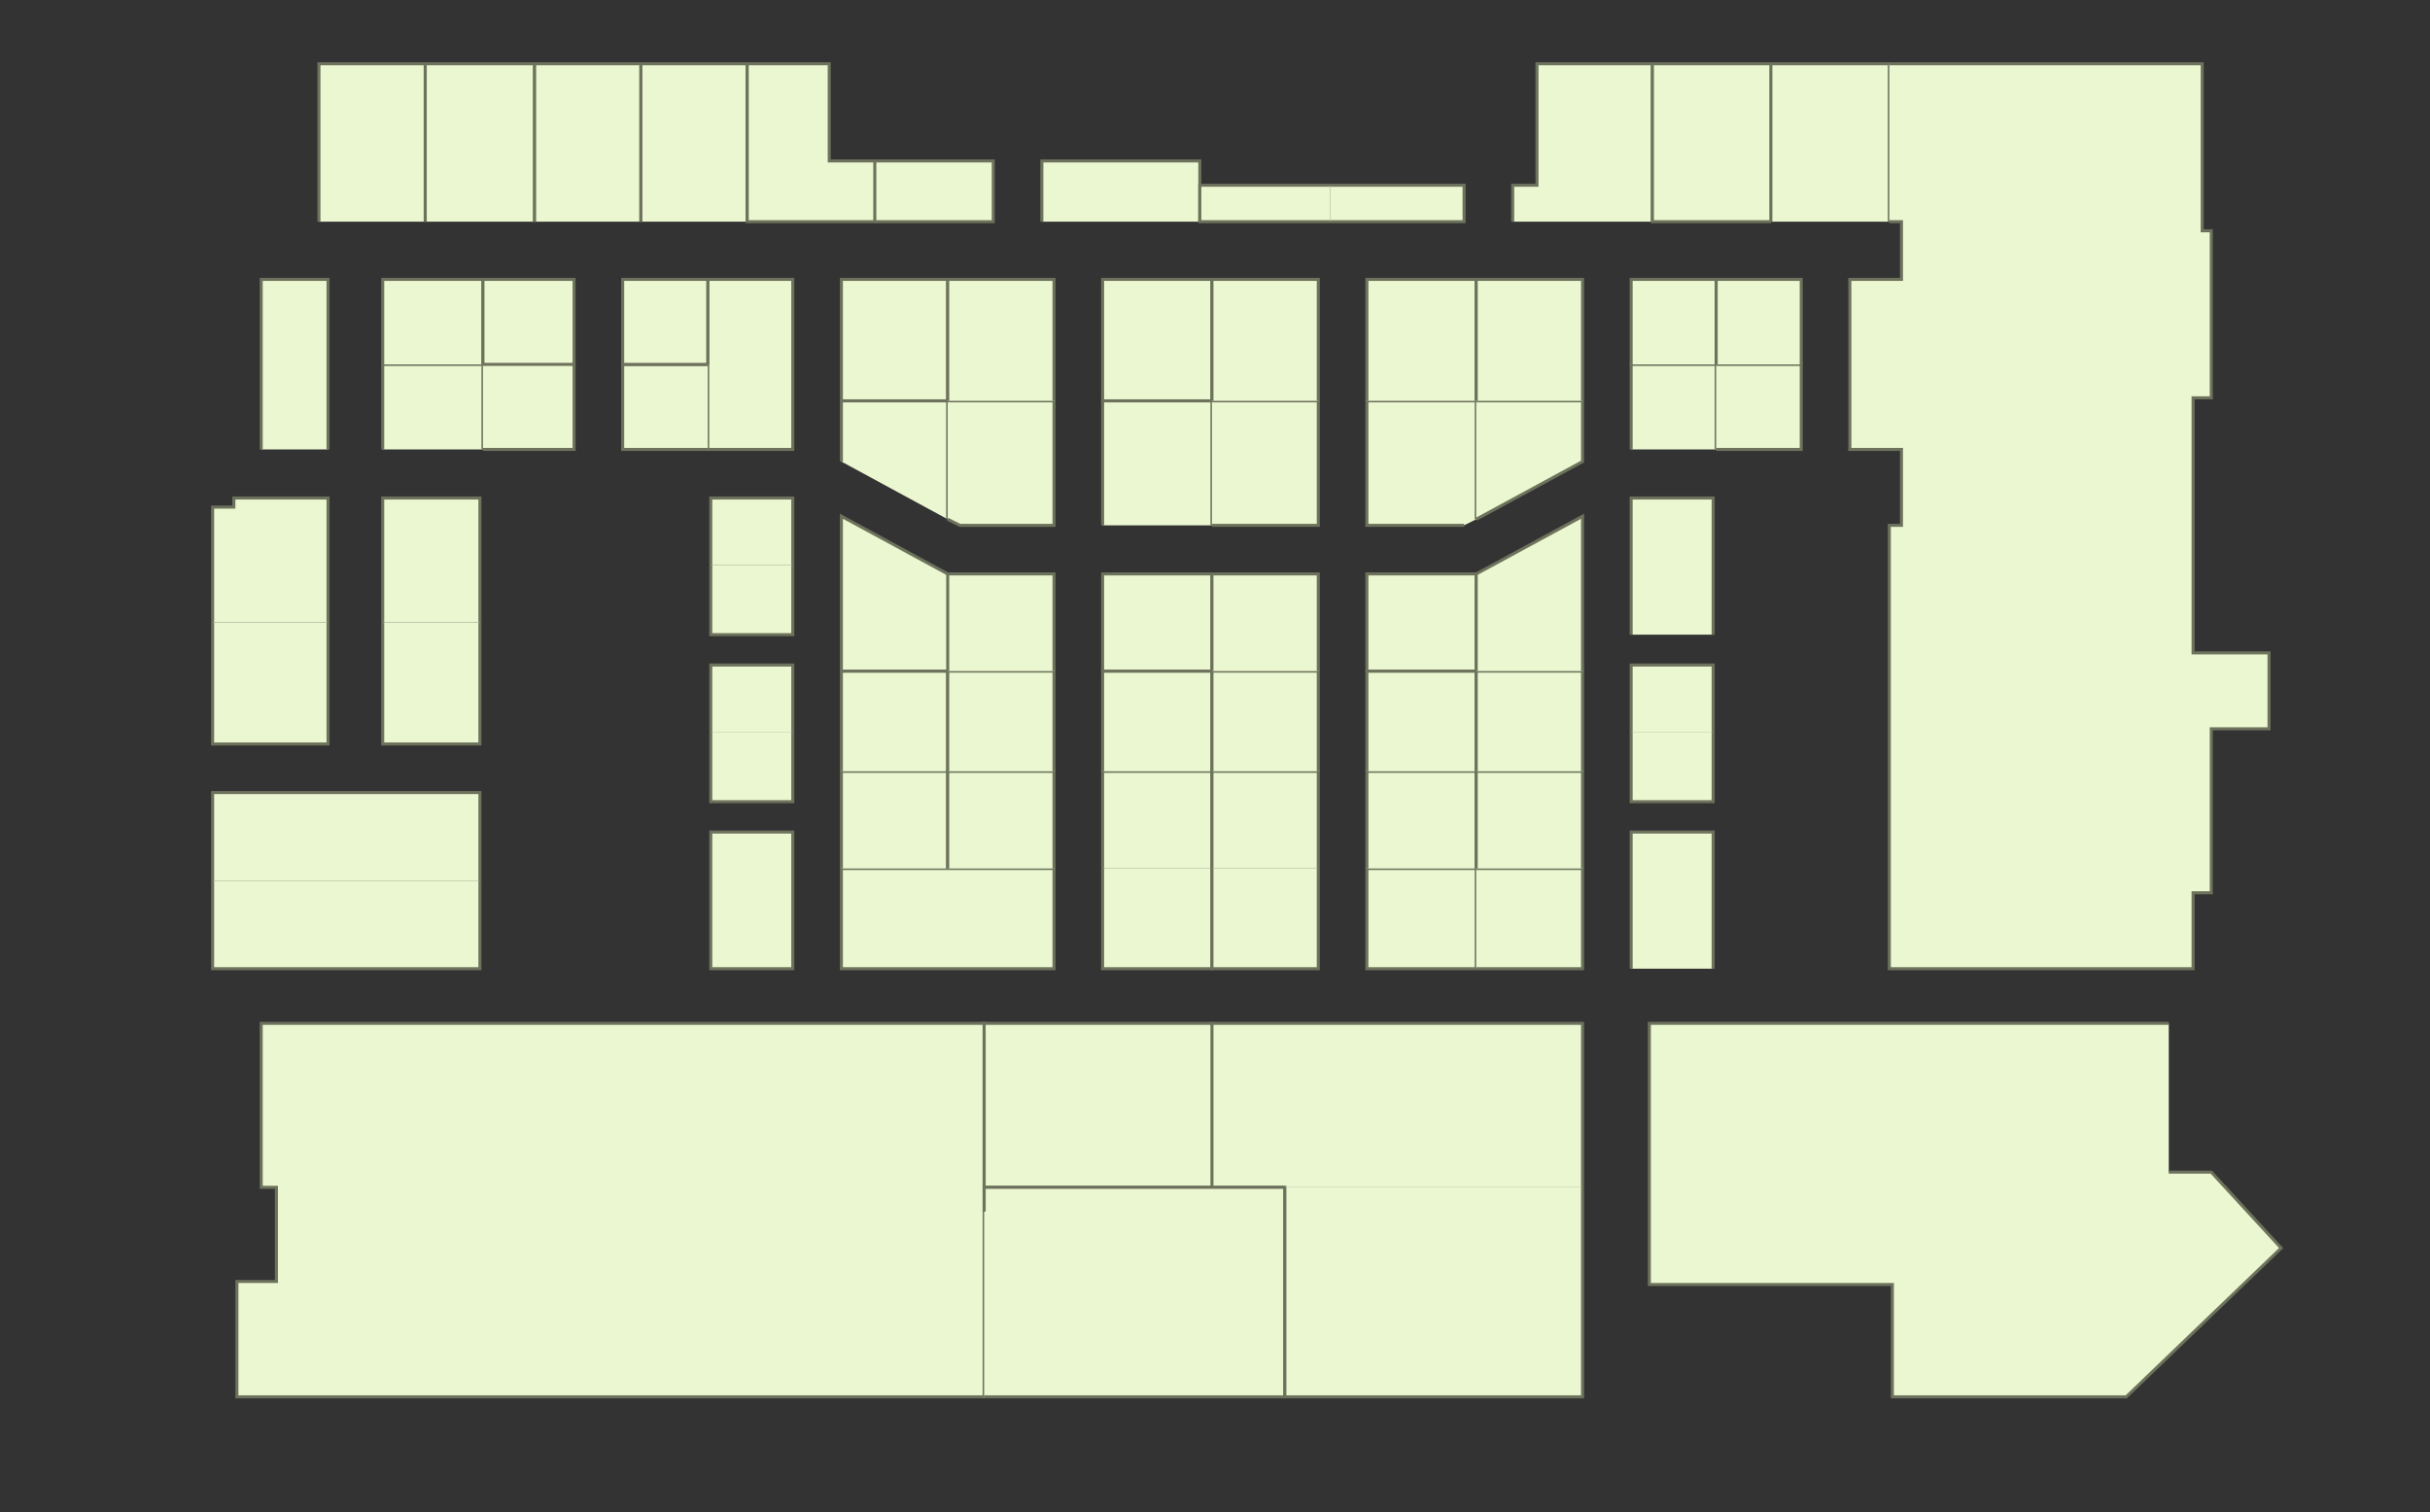 <?xml version="1.0" encoding="utf-8" ?>
<svg baseProfile="full" height="498" version="1.1" width="800" xmlns="http://www.w3.org/2000/svg" xmlns:ev="http://www.w3.org/2001/xml-events" xmlns:xlink="http://www.w3.org/1999/xlink"><rect width="100%" height="100%" fill="#333333" stroke="none"/><defs /><g id="2A01" stroke="red"><polyline fill="#ebf7d1" points="70,290 70,261 158,261 158,290" stroke="#6d725c" /></g><g id="2A02" stroke="red"><polyline fill="#ebf7d1" points="158,290 158,319 70,319 70,290" stroke="#6d725c" /></g><g id="2A03" stroke="red"><polyline fill="#ebf7d1" points="108,205 108,245 70,245 70,205" stroke="#6d725c" /></g><g id="2A05" stroke="red"><polyline fill="#ebf7d1" points="70,205 70,167 77,167 77,164 108,164 108,205" stroke="#6d725c" /></g><g id="2A06A" stroke="red"><polyline fill="#ebf7d1" points="158,205 158,245 126,245 126,205" stroke="#6d725c" /></g><g id="2A06B" stroke="red"><polyline fill="#ebf7d1" points="126,205 126,164 158,164 158,205" stroke="#6d725c" /></g><g id="2A07" stroke="red"><polyline fill="#ebf7d1" points="86,148 86,92 108,92 108,148" stroke="#6d725c" /></g><g id="2A08A" stroke="red"><polyline fill="#ebf7d1" points="126,148 126,120 159,120 159,148" stroke="#6d725c" /></g><g id="2A08B" stroke="red"><polyline fill="#ebf7d1" points="126,120 126,92 159,92 159,120" stroke="#6d725c" /></g><g id="2A09A" stroke="red"><polyline fill="#ebf7d1" points="159,120 159,92 189,92 189,120 189,120" stroke="#6d725c" /></g><g id="2A09B" stroke="red"><polyline fill="#ebf7d1" points="159,120 189,120 189,148 159,148" stroke="#6d725c" /></g><g id="2A11" stroke="red"><polyline fill="#ebf7d1" points="105,73 105,21 140,21 140,73" stroke="#6d725c" /></g><g id="2A12" stroke="red"><polyline fill="#ebf7d1" points="140,73 140,21 176,21 176,73" stroke="#6d725c" /></g><g id="2A13" stroke="red"><polyline fill="#ebf7d1" points="176,73 176,21 211,21 211,73" stroke="#6d725c" /></g><g id="2A14" stroke="red"><polyline fill="#ebf7d1" points="211,73 211,21 246,21 246,73" stroke="#6d725c" /></g><g id="2B01A" stroke="red"><polyline fill="#ebf7d1" points="261,296 261,319 234,319 234,296" stroke="#6d725c" /></g><g id="2B01B" stroke="red"><polyline fill="#ebf7d1" points="234,296 234,274 261,274 261,296" stroke="#6d725c" /></g><g id="2B02A" stroke="red"><polyline fill="#ebf7d1" points="312,319 277,319 277,286 312,286" stroke="#6d725c" /></g><g id="2B02B" stroke="red"><polyline fill="#ebf7d1" points="277,286 277,254 312,254 312,286" stroke="#6d725c" /></g><g id="2B03" stroke="red"><polyline fill="#ebf7d1" points="261,241 261,264 234,264 234,241" stroke="#6d725c" /></g><g id="2B04" stroke="red"><polyline fill="#ebf7d1" points="277,254 277,221 312,221 312,221 312,254" stroke="#6d725c" /></g><g id="2B05" stroke="red"><polyline fill="#ebf7d1" points="234,241 234,219 261,219 261,241" stroke="#6d725c" /></g><g id="2B06" stroke="red"><polyline fill="#ebf7d1" points="312,221 277,221 277,170 312,189" stroke="#6d725c" /></g><g id="2B07A" stroke="red"><polyline fill="#ebf7d1" points="261,186 261,209 234,209 234,186" stroke="#6d725c" /></g><g id="2B07B" stroke="red"><polyline fill="#ebf7d1" points="234,186 234,164 261,164 261,186" stroke="#6d725c" /></g><g id="2B08" stroke="red"><polyline fill="#ebf7d1" points="277,152 277,132 312,132 312,171" stroke="#6d725c" /></g><g id="2B09A" stroke="red"><polyline fill="#ebf7d1" points="261,120 261,120 261,148 233,148 233,120" stroke="#6d725c" /></g><g id="2B09B" stroke="red"><polyline fill="#ebf7d1" points="233,120 233,92 233,92 261,92 261,120" stroke="#6d725c" /></g><g id="2B10" stroke="red"><polyline fill="#ebf7d1" points="312,132 277,132 277,92 312,92 312,119 312,132" stroke="#6d725c" /></g><g id="2B11A" stroke="red"><polyline fill="#ebf7d1" points="233,148 205,148 205,120 233,120" stroke="#6d725c" /></g><g id="2B11B" stroke="red"><polyline fill="#ebf7d1" points="233,120 205,120 205,92 233,92 233,120" stroke="#6d725c" /></g><g id="2B12" stroke="red"><polyline fill="#ebf7d1" points="288,53 327,53 327,73 288,73" stroke="#6d725c" /></g><g id="2B13" stroke="red"><polyline fill="#ebf7d1" points="288,53 288,73 288,73 246,73 246,21 273,21 273,53 288,53 288,53" stroke="#6d725c" /></g><g id="2C01A" stroke="red"><polyline fill="#ebf7d1" points="312,286 347,286 347,319 312,319 312,319" stroke="#6d725c" /></g><g id="2C01B" stroke="red"><polyline fill="#ebf7d1" points="312,286 312,254 347,254 347,254 347,286 347,286" stroke="#6d725c" /></g><g id="2C02A" stroke="red"><polyline fill="#ebf7d1" points="399,286 399,319 363,319 363,286" stroke="#6d725c" /></g><g id="2C02B" stroke="red"><polyline fill="#ebf7d1" points="363,286 363,286 363,254 363,254 399,254 399,286" stroke="#6d725c" /></g><g id="2C03" stroke="red"><polyline fill="#ebf7d1" points="312,254 312,221 347,221 347,254" stroke="#6d725c" /></g><g id="2C04" stroke="red"><polyline fill="#ebf7d1" points="363,254 363,221 399,221 399,254" stroke="#6d725c" /></g><g id="2C05" stroke="red"><polyline fill="#ebf7d1" points="312,221 312,221 312,189 347,189 347,221" stroke="#6d725c" /></g><g id="2C06" stroke="red"><polyline fill="#ebf7d1" points="399,221 363,221 363,189 399,189 399,221" stroke="#6d725c" /></g><g id="2C07" stroke="red"><polyline fill="#ebf7d1" points="312,132 347,132 347,173 316,173 312,171" stroke="#6d725c" /></g><g id="2C08" stroke="red"><polyline fill="#ebf7d1" points="363,173 363,132 399,132 399,173" stroke="#6d725c" /></g><g id="2C09" stroke="red"><polyline fill="#ebf7d1" points="312,132 312,119 312,92 347,92 347,132" stroke="#6d725c" /></g><g id="2C10" stroke="red"><polyline fill="#ebf7d1" points="399,132 399,132 363,132 363,92 399,92 399,132" stroke="#6d725c" /></g><g id="2C12" stroke="red"><polyline fill="#ebf7d1" points="343,73 343,53 395,53 395,73" stroke="#6d725c" /></g><g id="2D01A" stroke="red"><polyline fill="#ebf7d1" points="434,286 434,319 399,319 399,286" stroke="#6d725c" /></g><g id="2D01B" stroke="red"><polyline fill="#ebf7d1" points="399,286 399,254 434,254 434,254 434,286 434,286" stroke="#6d725c" /></g><g id="2D02A" stroke="red"><polyline fill="#ebf7d1" points="486,319 450,319 450,286 486,286 486,319" stroke="#6d725c" /></g><g id="2D02B" stroke="red"><polyline fill="#ebf7d1" points="450,286 450,286 450,254 450,254 486,254 486,286" stroke="#6d725c" /></g><g id="2D03" stroke="red"><polyline fill="#ebf7d1" points="399,254 399,221 434,221 434,254" stroke="#6d725c" /></g><g id="2D04" stroke="red"><polyline fill="#ebf7d1" points="450,254 450,221 486,221 486,254" stroke="#6d725c" /></g><g id="2D05" stroke="red"><polyline fill="#ebf7d1" points="399,221 399,221 399,189 434,189 434,221" stroke="#6d725c" /></g><g id="2D06" stroke="red"><polyline fill="#ebf7d1" points="486,221 450,221 450,189 486,189 486,221" stroke="#6d725c" /></g><g id="2D07" stroke="red"><polyline fill="#ebf7d1" points="399,132 434,132 434,132 434,132 434,173 399,173" stroke="#6d725c" /></g><g id="2D08" stroke="red"><polyline fill="#ebf7d1" points="482,173 450,173 450,132 486,132 486,171" stroke="#6d725c" /></g><g id="2D09" stroke="red"><polyline fill="#ebf7d1" points="399,132 399,92 434,92 434,132" stroke="#6d725c" /></g><g id="2D10" stroke="red"><polyline fill="#ebf7d1" points="450,132 450,132 450,92 486,92 486,132" stroke="#6d725c" /></g><g id="2D11" stroke="red"><polyline fill="#ebf7d1" points="438,73 395,73 395,61 438,61 438,61" stroke="#6d725c" /></g><g id="2D12" stroke="red"><polyline fill="#ebf7d1" points="438,61 482,61 482,73 438,73" stroke="#6d725c" /></g><g id="2E01" stroke="red"><polyline fill="#ebf7d1" points="486,286 521,286 521,319 486,319" stroke="#6d725c" /></g><g id="2E02" stroke="red"><polyline fill="#ebf7d1" points="537,319 537,274 564,274 564,319" stroke="#6d725c" /></g><g id="2E04A" stroke="red"><polyline fill="#ebf7d1" points="564,241 564,264 537,264 537,241" stroke="#6d725c" /></g><g id="2E04B" stroke="red"><polyline fill="#ebf7d1" points="537,241 537,219 564,219 564,241" stroke="#6d725c" /></g><g id="2E05A" stroke="red"><polyline fill="#ebf7d1" points="486,286 486,254 521,254 521,286" stroke="#6d725c" /></g><g id="2E05B" stroke="red"><polyline fill="#ebf7d1" points="486,254 486,221 486,221 521,221 521,254" stroke="#6d725c" /></g><g id="2E06" stroke="red"><polyline fill="#ebf7d1" points="537,209 537,164 564,164 564,209" stroke="#6d725c" /></g><g id="2E07" stroke="red"><polyline fill="#ebf7d1" points="486,221 486,189 521,170 521,221" stroke="#6d725c" /></g><g id="2E09" stroke="red"><polyline fill="#ebf7d1" points="486,132 521,132 521,132 521,152 486,171" stroke="#6d725c" /></g><g id="2E10A" stroke="red"><polyline fill="#ebf7d1" points="537,148 537,120 565,120 565,120 565,148" stroke="#6d725c" /></g><g id="2E10B" stroke="red"><polyline fill="#ebf7d1" points="537,120 537,92 565,92 565,120" stroke="#6d725c" /></g><g id="2E11" stroke="red"><polyline fill="#ebf7d1" points="486,132 486,132 486,92 521,92 521,132" stroke="#6d725c" /></g><g id="2E12A" stroke="red"><polyline fill="#ebf7d1" points="565,120 593,120 593,148 565,148 565,148" stroke="#6d725c" /></g><g id="2E12B" stroke="red"><polyline fill="#ebf7d1" points="565,120 565,92 593,92 593,120" stroke="#6d725c" /></g><g id="2E13" stroke="red"><polyline fill="#ebf7d1" points="498,73 498,61 506,61 506,21 544,21 544,73" stroke="#6d725c" /></g><g id="2E14" stroke="red"><polyline fill="#ebf7d1" points="583,73 544,73 544,21 583,21 583,21" stroke="#6d725c" /></g><g id="2E16" stroke="red"><polyline fill="#ebf7d1" points="583,73 583,21 622,21 622,73" stroke="#6d725c" /></g><g id="2F11" stroke="red"><polyline fill="#ebf7d1" points="622,21 622,21 725,21 725,76 728,76 728,99 728,99 728,131 722,131 722,215 747,215 747,240 728,240 728,246 728,246 728,294 722,294 722,319 622,319 622,173 626,173 626,148 609,148 609,92 626,92 626,73 622,73" stroke="#6d725c" /></g><g id="2Y01" stroke="red"><polyline fill="#ebf7d1" points="324,391 324,391 324,460 78,460 78,422 91,422 91,391 86,391 86,337 324,337 324,391" stroke="#6d725c" /></g><g id="2Y02" stroke="red"><polyline fill="#ebf7d1" points="399,391 324,391 324,337 399,337 399,337" stroke="#6d725c" /></g><g id="2Y03A" stroke="red"><polyline fill="#ebf7d1" points="714,386 728,386 751,411 700,460 623,460 623,423 543,423 543,337 714,337" stroke="#6d725c" /></g><g id="2Y03B" stroke="red"><polyline fill="#ebf7d1" points="423,391 399,391 399,337 521,337 521,391" stroke="#6d725c" /></g><g id="2Y03C" stroke="red"><polyline fill="#ebf7d1" points="324,399 324,391 324,391 423,391 423,460 324,460" stroke="#6d725c" /></g><g id="2Y03D" stroke="red"><polyline fill="#ebf7d1" points="521,391 521,460 423,460 423,391" stroke="#6d725c" /></g></svg>